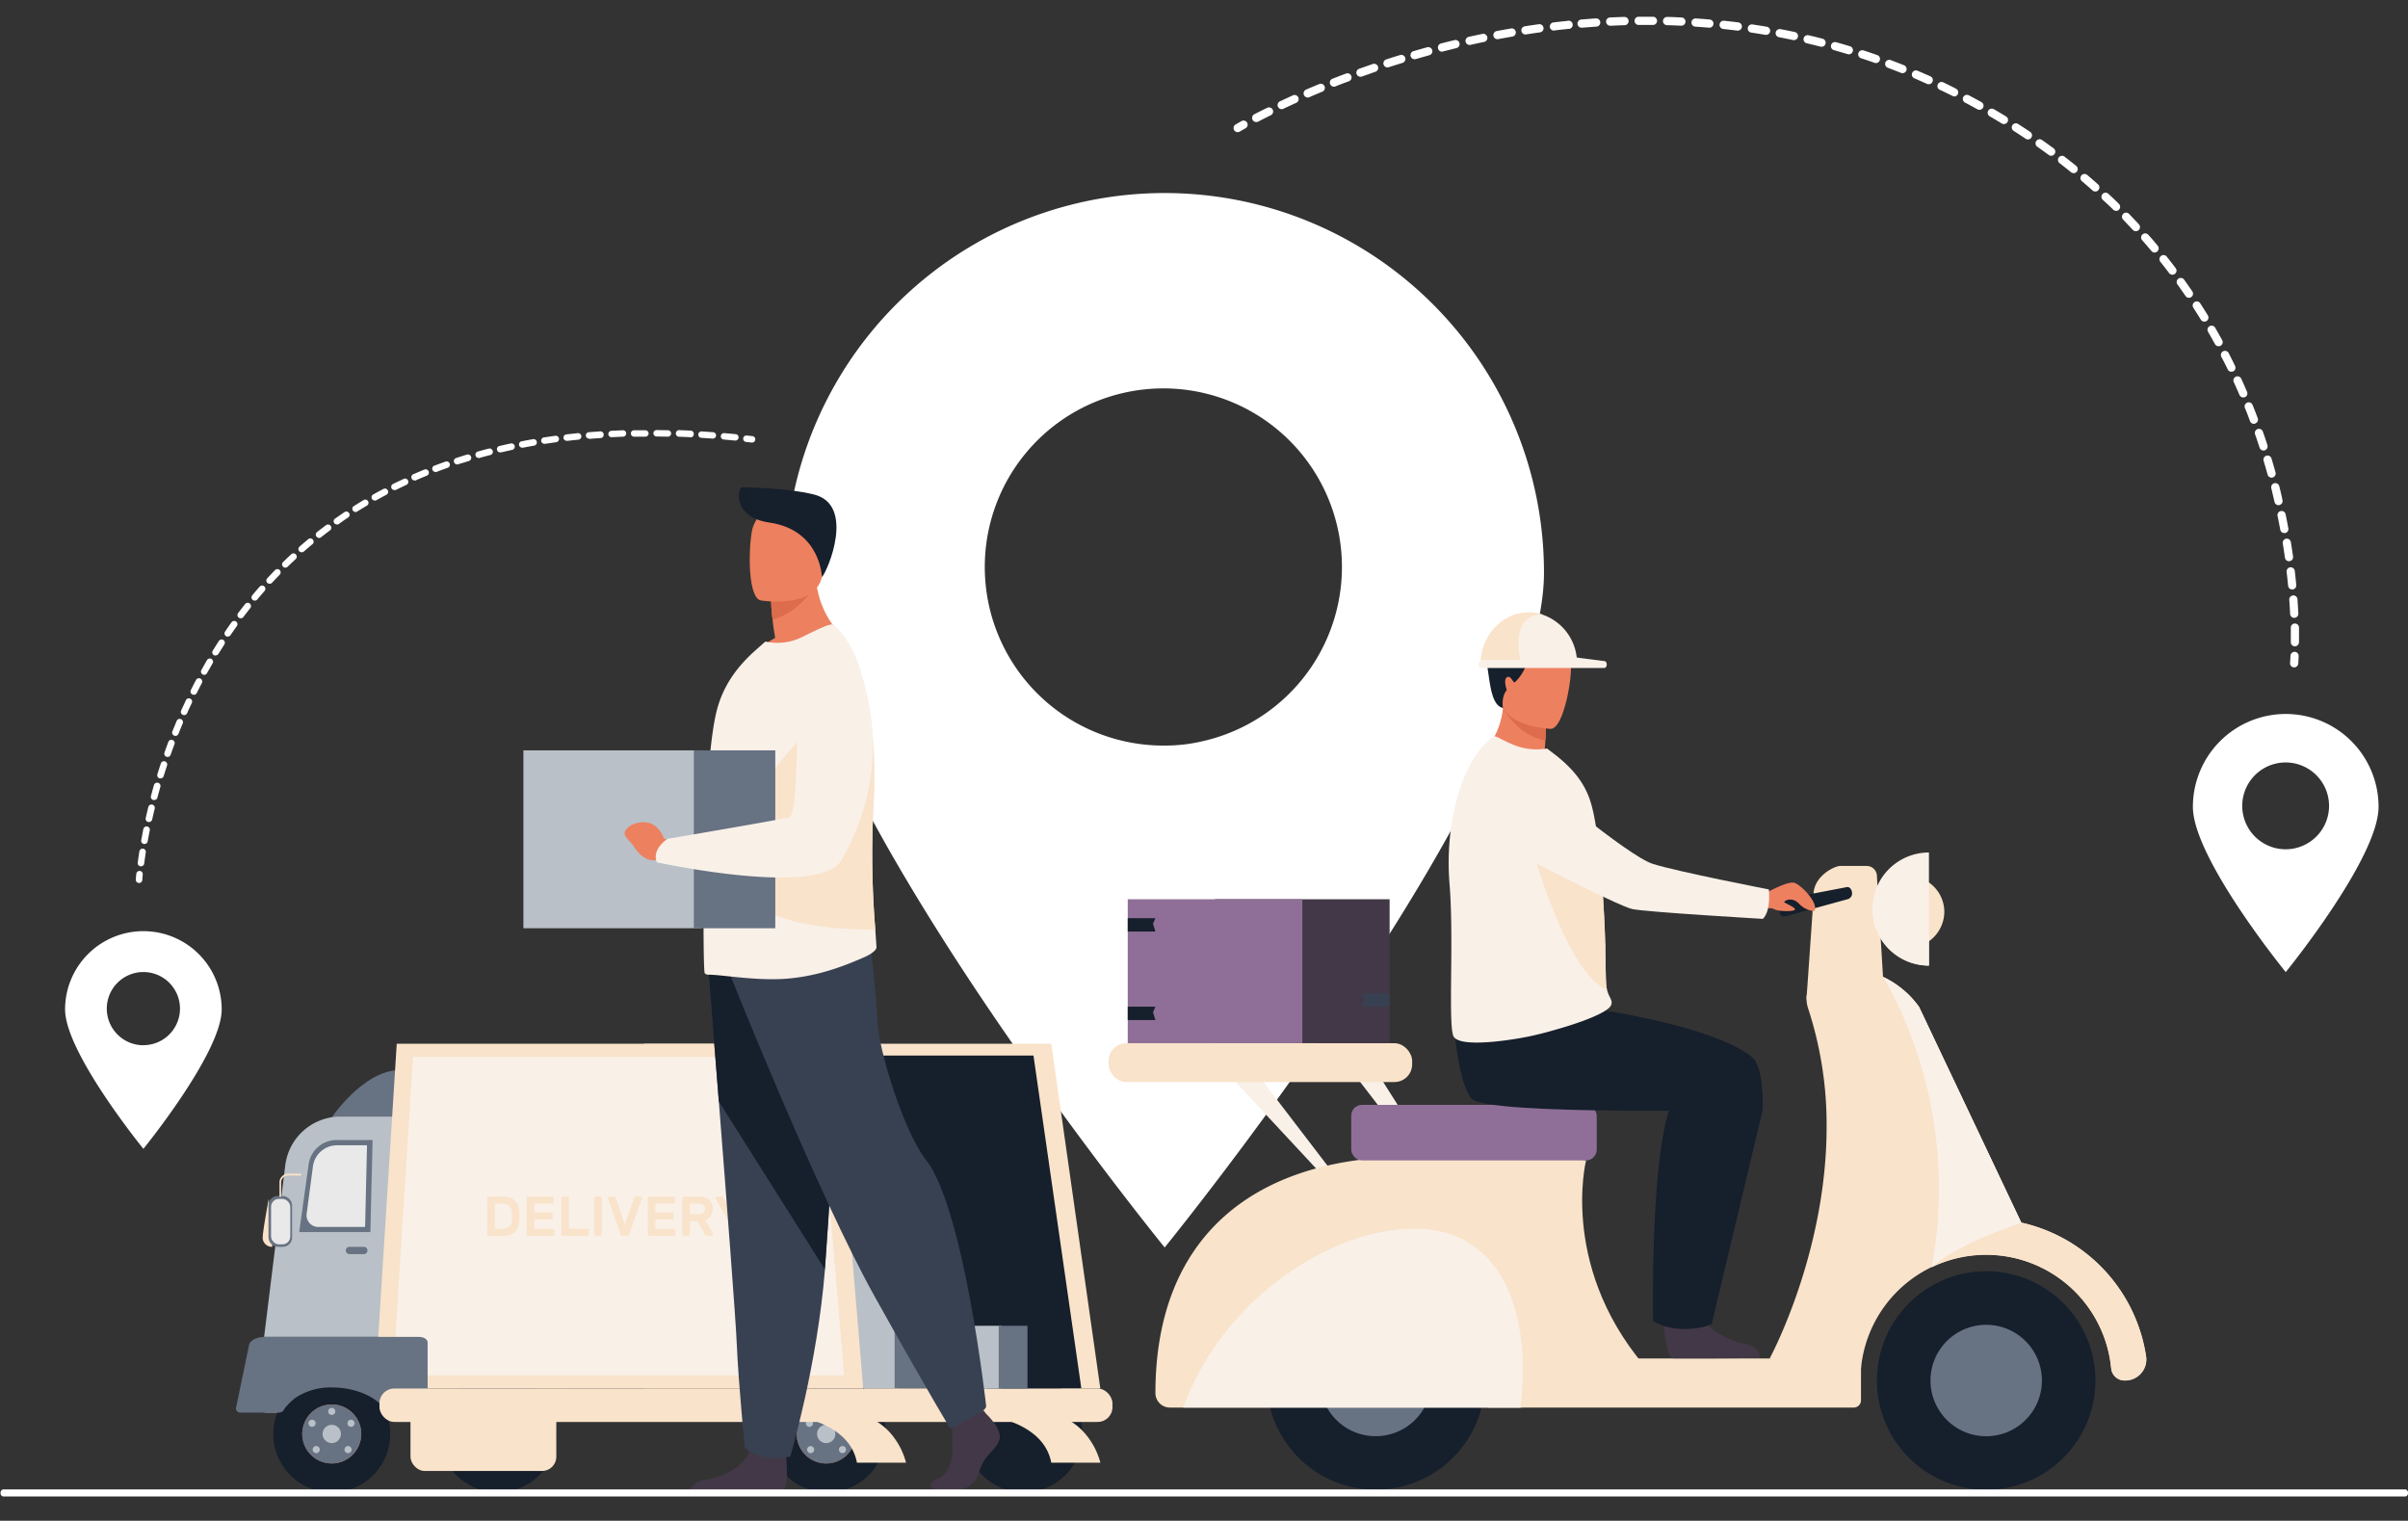 <svg xmlns="http://www.w3.org/2000/svg" viewBox="0 0 750 473.62"><rect x="0" y="0" width="750" height="473.62" fill="#333333" stroke="none"/><defs><style>.cls-1{fill:#fff;}.cls-2{fill:#f9e3ca;}.cls-3{fill:#161f2c;}.cls-4{fill:#b9c0c7;}.cls-5{fill:#677282;}.cls-6{fill:#c5733b;}.cls-7{fill:#e9e9e9;}.cls-8{fill:#f9f0e8;}.cls-9{fill:#433847;}.cls-10{fill:#384152;}.cls-11{fill:#ed805f;}.cls-12{fill:#dd6c4d;}.cls-13{fill:#8f6f97;}</style></defs><title>livraison</title><g id="OBJECTS"><path class="cls-1" d="M362.75,60.12A118.11,118.11,0,0,0,244.61,178.26c0,65.24,118.14,210.25,118.14,210.25s53.66-65.88,88.56-128.78c17-30.42,29.58-60.19,29.58-81.47A118.17,118.17,0,0,0,362.75,60.12Zm0,172.08a55.62,55.62,0,1,1,12-1.4A50.87,50.87,0,0,1,362.75,232.2Z"/><polygon class="cls-2" points="327.44 325.07 200.65 325.07 200.65 432.44 342.71 432.44 327.44 325.07"/><polygon class="cls-3" points="321.89 328.75 178.19 328.75 178.19 432.44 336.8 432.44 321.89 328.75"/><rect class="cls-4" x="259.91" y="412.63" width="19.54" height="19.81" transform="translate(539.37 845.07) rotate(180)"/><rect class="cls-5" x="278.64" y="412.63" width="11.83" height="19.81" transform="translate(569.11 845.07) rotate(180)"/><rect class="cls-4" x="258.88" y="387.73" width="32.41" height="25.17" transform="translate(550.16 800.63) rotate(180)"/><rect class="cls-5" x="290.47" y="393.36" width="8.95" height="19.54" transform="translate(589.88 806.25) rotate(180)"/><rect class="cls-4" x="78.92" y="419.79" width="45.42" height="20.15" rx="4.13"/><path class="cls-3" d="M239.46,446.59a18.21,18.21,0,1,1,18.2,18.2A18.2,18.2,0,0,1,239.46,446.59Z"/><path class="cls-3" d="M300.68,446.59a18.21,18.21,0,1,1,18.21,18.2A18.21,18.21,0,0,1,300.68,446.59Z"/><path class="cls-3" d="M85.12,446.59a18.21,18.21,0,1,1,18.21,18.2A18.21,18.21,0,0,1,85.12,446.59Z"/><path class="cls-6" d="M94.14,446.59a9.19,9.19,0,1,1,9.19,9.19A9.19,9.19,0,0,1,94.14,446.59Z"/><path class="cls-5" d="M94.14,446.59a9.19,9.19,0,1,1,9.19,9.19A9.19,9.19,0,0,1,94.14,446.59Z"/><path class="cls-4" d="M100.48,446.59a2.85,2.85,0,1,1,2.85,2.85A2.85,2.85,0,0,1,100.48,446.59Z"/><path class="cls-4" d="M97.38,451.47a1.11,1.11,0,1,1,1.1,1.1A1.1,1.1,0,0,1,97.38,451.47Z"/><path class="cls-4" d="M96.09,443.28a1.11,1.11,0,1,1,1.11,1.1A1.11,1.11,0,0,1,96.09,443.28Z"/><path class="cls-4" d="M108.22,443.28a1.11,1.11,0,1,1,1.11,1.1A1.11,1.11,0,0,1,108.22,443.28Z"/><path class="cls-4" d="M107.3,451.47a1.11,1.11,0,1,1,1.11,1.1A1.11,1.11,0,0,1,107.3,451.47Z"/><path class="cls-4" d="M102.23,439.57a1.1,1.1,0,1,1,1.1,1.1A1.11,1.11,0,0,1,102.23,439.57Z"/><path class="cls-6" d="M248.14,446.59a9.19,9.19,0,1,1,9.19,9.19A9.18,9.18,0,0,1,248.14,446.59Z"/><path class="cls-5" d="M248.14,446.59a9.19,9.19,0,1,1,9.19,9.19A9.18,9.18,0,0,1,248.14,446.59Z"/><path class="cls-4" d="M254.48,446.59a2.85,2.85,0,1,1,2.85,2.85A2.84,2.84,0,0,1,254.48,446.59Z"/><path class="cls-4" d="M251.38,451.47a1.1,1.1,0,1,1,1.1,1.1A1.1,1.1,0,0,1,251.38,451.47Z"/><path class="cls-4" d="M251,443.28a1.11,1.11,0,1,1,1.11,1.1A1.11,1.11,0,0,1,251,443.28Z"/><path class="cls-4" d="M261.3,451.47a1.11,1.11,0,1,1,1.1,1.1A1.1,1.1,0,0,1,261.3,451.47Z"/><path class="cls-4" d="M247.78,439.57a1.11,1.11,0,1,1,1.1,1.1A1.11,1.11,0,0,1,247.78,439.57Z"/><path class="cls-3" d="M136.85,446.59a18.21,18.21,0,1,1,18.21,18.2A18.21,18.21,0,0,1,136.85,446.59Z"/><path class="cls-5" d="M103.13,348.28s9.88-14.9,21.3-15l-1,16.12Z"/><path class="cls-4" d="M161.33,416.36H82.26L88.84,363A17.32,17.32,0,0,1,106,347.75h55.3Z"/><path class="cls-5" d="M115.36,383.71H93.19l2.94-21.09a8.78,8.78,0,0,1,8.7-7.57h11.22Z"/><path class="cls-7" d="M113.72,382.12H99.13A3.64,3.64,0,0,1,95.51,378l1.94-14.59a7.56,7.56,0,0,1,7.36-6.72h9.5Z"/><polygon class="cls-2" points="268.87 432.44 116.79 432.44 123.57 325.07 259.88 325.07 268.87 432.44"/><polygon class="cls-8" points="262.92 428.37 122.37 428.37 128.64 329.15 254.61 329.15 261.34 409.57 262.92 428.37"/><path class="cls-5" d="M130.5,416.36H82.26c-4.25.28-4.66,2.38-4.66,2.38l-4.13,19.95a1.33,1.33,0,0,0,1.4,1.24H87a1.88,1.88,0,0,0,1.64-1.27,20.46,20.46,0,0,1,3.12-3.13,19.61,19.61,0,0,1,11.57-3.42c6.18,0,11.65,2,14.94,5H130.5c1.48,0,2.69-.77,2.69-1.71v-17.3C133.19,417.13,132,416.36,130.5,416.36Z"/><path class="cls-2" d="M282.19,455.53H266.9A14.21,14.21,0,0,0,265,450.6c-4.63-7.4-15.43-9.67-21.59-10.36-2.7-.3-4.51-.31-4.51-.31h26.29a19.36,19.36,0,0,1,13.61,8.27A22.44,22.44,0,0,1,282.19,455.53Z"/><path class="cls-2" d="M342.72,455.53H327.43a14.28,14.28,0,0,0-2.3-5.51c-7-10.07-25.71-10.09-25.71-10.09H325.7a19.16,19.16,0,0,1,12.23,6.51A22.81,22.81,0,0,1,342.72,455.53Z"/><rect class="cls-2" x="118.19" y="432.44" width="228.3" height="10.41" rx="4.59"/><rect class="cls-2" x="127.85" y="435.06" width="45.42" height="23.06" rx="4.42"/><path class="cls-2" d="M83.7,373.38s-2,10.62-1.88,12.35a2.89,2.89,0,0,0,3,2.58Z"/><rect class="cls-5" x="83.62" y="372.49" width="7.36" height="15.82" rx="2.86"/><rect class="cls-7" x="84.43" y="373.38" width="5.98" height="14.16" rx="2.44"/><path class="cls-2" d="M87.3,372.78a.27.27,0,0,1-.25-.29V368a2.84,2.84,0,0,1,3-2.49c2.45.08,3.5,0,3.51,0a.26.26,0,0,1,.26.27.28.28,0,0,1-.23.31s-1.08.08-3.55,0a2.26,2.26,0,0,0-2.48,2v4.45A.27.27,0,0,1,87.3,372.78Z"/><path class="cls-5" d="M113.31,390.58h-4.47a1.14,1.14,0,0,1-1.14-1.14h0a1.14,1.14,0,0,1,1.14-1.13h4.47a1.14,1.14,0,0,1,1.14,1.13h0A1.14,1.14,0,0,1,113.31,390.58Z"/><rect class="cls-4" x="292.35" y="412.9" width="19.54" height="19.54" transform="translate(604.24 845.34) rotate(180)"/><rect class="cls-5" x="311.08" y="412.9" width="8.95" height="19.54" transform="translate(631.1 845.34) rotate(180)"/><path class="cls-2" d="M156.54,372.65a6.56,6.56,0,0,1,2.24.34,4.1,4.1,0,0,1,1.59,1,4.2,4.2,0,0,1,1,1.51,6.82,6.82,0,0,1,.41,2,22.21,22.21,0,0,1,0,2.58,6.76,6.76,0,0,1-.41,2,4.35,4.35,0,0,1-1,1.52,4.26,4.26,0,0,1-1.56,1,6.54,6.54,0,0,1-2.19.34h-4.4a.45.45,0,0,1-.33-.14.43.43,0,0,1-.14-.33V373.12a.48.48,0,0,1,.47-.47Zm2.86,4.82a3.16,3.16,0,0,0-.22-1,2.34,2.34,0,0,0-1.44-1.4,3.8,3.8,0,0,0-1.29-.2h-2.34v7.86h2.43a3.32,3.32,0,0,0,1.24-.21,2.28,2.28,0,0,0,.87-.55,2.32,2.32,0,0,0,.53-.83,3.33,3.33,0,0,0,.22-1.05A22.21,22.21,0,0,0,159.4,377.47Z"/><path class="cls-2" d="M172.18,382.69a.48.48,0,0,1,.47.47v1.24a.43.43,0,0,1-.14.33.45.45,0,0,1-.33.14h-7.66a.45.45,0,0,1-.33-.14.43.43,0,0,1-.14-.33V373.12a.48.48,0,0,1,.47-.47H172a.48.48,0,0,1,.47.47v1.24a.42.42,0,0,1-.14.33.45.45,0,0,1-.33.14H166.4v2.78h5.26a.44.44,0,0,1,.33.13.49.49,0,0,1,.14.34v1.24a.49.49,0,0,1-.14.33.45.45,0,0,1-.33.14H166.4v2.9Z"/><path class="cls-2" d="M182.94,382.69a.42.42,0,0,1,.33.14.45.45,0,0,1,.14.33v1.24a.47.47,0,0,1-.14.33.45.45,0,0,1-.33.14h-7.65a.45.45,0,0,1-.33-.14.47.47,0,0,1-.14-.33V373.12a.45.45,0,0,1,.14-.33.42.42,0,0,1,.33-.14h1.41a.48.48,0,0,1,.48.47v9.57Z"/><path class="cls-2" d="M185.56,384.87a.49.49,0,0,1-.34-.14.47.47,0,0,1-.14-.33V373.12a.48.48,0,0,1,.48-.47H187a.48.48,0,0,1,.47.47V384.4a.43.43,0,0,1-.14.33.45.45,0,0,1-.33.14Z"/><path class="cls-2" d="M194.6,381.41l2.93-8.33a.93.93,0,0,1,.19-.28.47.47,0,0,1,.39-.15h1.33a.45.45,0,0,1,.33.14.45.45,0,0,1,.14.33v.06a.29.29,0,0,1,0,.11l-3.91,11a1.33,1.33,0,0,1-.24.45.57.57,0,0,1-.42.15h-1.4a.57.57,0,0,1-.42-.15,1.33,1.33,0,0,1-.24-.45l-3.91-11a.29.29,0,0,1,0-.11v-.06a.45.45,0,0,1,.14-.33.43.43,0,0,1,.33-.14h1.33a.47.47,0,0,1,.39.15.93.93,0,0,1,.19.28Z"/><path class="cls-2" d="M209.89,382.69a.48.48,0,0,1,.48.47v1.24a.47.47,0,0,1-.14.33.49.49,0,0,1-.34.14h-7.66a.45.45,0,0,1-.33-.14.43.43,0,0,1-.14-.33V373.12a.48.48,0,0,1,.47-.47h7.52a.48.48,0,0,1,.48.47v1.24a.45.45,0,0,1-.14.33.49.49,0,0,1-.34.14h-5.64v2.78h5.26a.44.44,0,0,1,.33.13.49.49,0,0,1,.14.34v1.24a.49.49,0,0,1-.14.33.45.45,0,0,1-.33.14h-5.26v2.9Z"/><path class="cls-2" d="M217.51,372.65a4.79,4.79,0,0,1,3.31,1,3.55,3.55,0,0,1,1.14,2.81,3.89,3.89,0,0,1-.59,2.17,3.44,3.44,0,0,1-1.72,1.34l2.41,4.31a.38.38,0,0,1,.05.19.33.33,0,0,1-.11.27.34.34,0,0,1-.27.12h-1.48a.71.71,0,0,1-.52-.17,1.09,1.09,0,0,1-.23-.3l-2.29-4.07h-2.32v4.07a.47.47,0,0,1-.14.33.49.49,0,0,1-.33.14H213a.45.45,0,0,1-.33-.14.47.47,0,0,1-.14-.33V373.12a.45.45,0,0,1,.14-.33.42.42,0,0,1,.33-.14Zm-2.62,5.5h2.53a3.18,3.18,0,0,0,1.59-.35,1.43,1.43,0,0,0,.59-1.33,1.38,1.38,0,0,0-.59-1.31,3.3,3.3,0,0,0-1.59-.33h-2.53Z"/><path class="cls-2" d="M233.06,372.65a.47.47,0,0,1,.44.63l-4.14,7.28v3.84a.47.47,0,0,1-.14.33.45.45,0,0,1-.33.14h-1.4a.45.45,0,0,1-.33-.14.47.47,0,0,1-.14-.33v-3.84l-4.14-7.28a.47.47,0,0,1,.44-.63h1.31a.72.72,0,0,1,.52.17,1,1,0,0,1,.21.26l2.83,4.94,2.83-4.94a1,1,0,0,1,.21-.26.72.72,0,0,1,.52-.17Z"/><path class="cls-1" d="M711.9,222.36A28.92,28.92,0,0,0,683,251.28c0,16,28.92,51.47,28.92,51.47s28.91-35.5,28.91-51.47A28.91,28.91,0,0,0,711.9,222.36Zm0,42.14A13.52,13.52,0,1,1,725.41,251,13.52,13.52,0,0,1,711.9,264.5Z"/><path class="cls-1" d="M44.66,290a24.38,24.38,0,0,0-24.39,24.38c0,13.47,24.39,43.41,24.39,43.41s24.39-29.94,24.39-43.41A24.38,24.38,0,0,0,44.66,290Zm0,35.53a11.4,11.4,0,1,1,11.4-11.4A11.39,11.39,0,0,1,44.66,325.51Z"/><path class="cls-9" d="M243.79,464.23H215c.3-1,1.27-2.81,4.46-3.32,4.45-.73,12.16-3.31,13.87-9a5.12,5.12,0,0,0,.15-.56c1.37-6.08,11.3,1.86,11.3,1.86s0,.25.07.66C245.05,456.09,245.63,463.21,243.79,464.23Z"/><path class="cls-10" d="M220.61,301.6s1.51,18.81,3.28,41.43c2.41,30.72,5.31,68.45,5.59,75.6C230,431.05,232,450.9,232,450.9s4.71,4.72,14.14,2.73c0,0,8.41-28.35,10.81-58.34,0-.49.08-1,.11-1.48,2.24-30.53,5.71-94.82,5.71-94.82Z"/><path class="cls-3" d="M220.61,301.6s1.51,18.81,3.28,41.43l33,52.26c0-.49.08-1,.11-1.48,2.24-30.53,5.71-94.82,5.71-94.82Z"/><path class="cls-10" d="M227.5,303.83S254.68,372,272.55,404,296,444.94,296,444.94s10.23-4.09,11.17-6.88c0,0-6.84-61.82-18.81-76.89-6.76-8.52-14.7-34.07-15.08-43s-2.42-26.62-2.42-26.62Z"/><path class="cls-11" d="M263.26,198.83s-18.39,9-29,5.66a25.16,25.16,0,0,1,7.18-5.83c-.37-2.16-.65-4-.81-5.63a52.53,52.53,0,0,1-.45-5.74l7.09-5.67,6.73-5.43C253.47,191.44,263.26,198.83,263.26,198.83Z"/><path class="cls-8" d="M273,295c0,1.14-2.37,2.45-3.43,2.94-7.87,3.51-15.21,5.95-23.53,6.77-9.82,1-21.44-1.23-25.44-1.14a1.66,1.66,0,0,1-1.1-.45c-.29-.21-.49-12.24-.29-27.36,0-.62,0-1.23,0-1.84v-.2c.09-5.92.29-12.11.57-18.31.58-13.62,1.64-26.75,3.43-34,2.16-8.56,7.05-14.23,11.5-18.35l3.67-3.26a17.4,17.4,0,0,0,11.42-1.39c4.24-2.08,8.88-4.41,9.61-3.84,5.55,4.12,9.23,13.46,11.22,25.29a132.35,132.35,0,0,1,1.68,22.43c0,2.93-.09,5.95-.25,8.93a286,286,0,0,0,.57,38.29C272.79,291.89,272.91,293.73,273,295Z"/><path class="cls-2" d="M272.62,289.53c-89.1-.12-16.43-66.43-16.43-66.43l14.43-3.22a132.35,132.35,0,0,1,1.68,22.43c0,2.93-.09,5.95-.25,8.93A286,286,0,0,0,272.62,289.53Z"/><rect class="cls-4" x="163.01" y="233.7" width="55.4" height="55.4" transform="translate(381.43 522.79) rotate(180)"/><rect class="cls-5" x="216.11" y="233.7" width="25.36" height="55.4" transform="translate(457.58 522.79) rotate(180)"/><path class="cls-11" d="M210.09,262.21l-3.3-1.06s-2.31-7.63-10.11-4.21c0,0-3.17,1.68-1.77,3.66s1.14.94,3.05,3.81,4.92,4.22,7.32,3.14l2.75.08Z"/><path class="cls-8" d="M263.26,198.81S283.44,230.9,262,268c-6.71,11.57-57.39.57-57.39.57s-2-3.57,3.31-7.33c0,0,33.74-5.71,37.76-6.67,3.57-.84,1.19-33.64,5.27-43.15A23.94,23.94,0,0,1,263.26,198.81Z"/><path class="cls-12" d="M254.12,182s-4.65,8.6-13.49,11a52.53,52.53,0,0,1-.45-5.74l7.09-5.67Z"/><path class="cls-11" d="M236.94,187s17.55,2.91,19.19-8,5-18-6.11-20.28-13.94,1.53-15.38,5.05S232.42,186,236.94,187Z"/><path class="cls-3" d="M256,179.75s-.36-14.67-16.34-17c-11-1.62-10-9.55-8.79-11,0,0,14.15.12,22.66,2.26C266.41,157.23,257.92,177.57,256,179.75Z"/><path class="cls-9" d="M307.17,440.35l-.85-1.09-9.66,5.41a57.24,57.24,0,0,0,0,5.86,15.94,15.94,0,0,1-.24,3.79c-.2,1-1.22,5.05-4.21,6.13-3.4,1.22-3.67,3.83,2.13,3.78h3a8.07,8.07,0,0,0,7.7-6,13.47,13.47,0,0,1,2.35-4.55c1.52-1.78,3.31-3.35,3.89-5.3C312.26,445.07,307.17,440.35,307.17,440.35Z"/><polygon class="cls-8" points="416.27 370.75 418.17 369.19 392.63 335.82 383.42 335.44 416.27 370.75"/><polygon class="cls-8" points="449.63 370.75 451.21 369.19 430.08 335.82 422.46 335.44 449.63 370.75"/><path class="cls-2" d="M605.58,283.76a11.2,11.2,0,1,0-11.2,11.47A11.34,11.34,0,0,0,605.58,283.76Z"/><path class="cls-2" d="M463.51,438.37H577.38a2.26,2.26,0,0,0,2.25-2.26V425.35a2.26,2.26,0,0,0-2.25-2.27H476.79a2.26,2.26,0,0,0-2.25,2.27Z"/><path class="cls-3" d="M462.5,429.94a34,34,0,1,0-34,34A34,34,0,0,0,462.5,429.94Z"/><path class="cls-5" d="M445.82,429.94a17.35,17.35,0,1,0-17.35,17.35A17.34,17.34,0,0,0,445.82,429.94Z"/><path class="cls-2" d="M603.4,381.91a50.38,50.38,0,0,1,65,40.5,6.56,6.56,0,0,1-6.5,7.53h-.22a4.17,4.17,0,0,1-4.15-3.8,39.13,39.13,0,0,0-78.08,3.8H568.23A50.46,50.46,0,0,1,603.4,381.91Z"/><path class="cls-2" d="M551.18,423.08l17.05,6.86c11.81-23,23.87-34.23,34.18-39.78,18.56-10,31.47-1.53,27.12-9.41L597.7,313.59a29.22,29.22,0,0,0-26.44-12,9.5,9.5,0,0,0-8.1,12.47,116.11,116.11,0,0,1,5.76,36.88C568.92,390.48,551.18,423.08,551.18,423.08Z"/><path class="cls-2" d="M568.56,309.31l12.85-4.9c1.75,0,5.08,1.58,5.08-.17l-1.9-31.37a3.19,3.19,0,0,0-3.18-3.18h-8.28c-1.75,0-8.76,3.35-8.26,9.63l-2.2,31.62C562.67,312.69,566.82,309.31,568.56,309.31Z"/><rect class="cls-2" x="345.29" y="324.89" width="94.55" height="12.09" rx="5.5" transform="translate(785.12 661.88) rotate(-180)"/><circle class="cls-3" cx="618.62" cy="429.94" r="34.03"/><path class="cls-5" d="M601.27,429.94a17.3,17.3,0,0,0,2,8.09c.08.16.17.31.26.47a17.35,17.35,0,1,0,21.75-24.57l-.19-.08a17.35,17.35,0,0,0-23.82,16.09Z"/><path class="cls-2" d="M494,361.4s-8.79,34.84,20.85,67l-72.89-5.29,9.28-70.33Z"/><path class="cls-2" d="M359.87,433.87a4.51,4.51,0,0,0,4.5,4.5H473.54a4.52,4.52,0,0,0,4.51-4.5l-1.45-71.4-36.76-2.25C390.86,360.22,359.87,384.9,359.87,433.87Z"/><path class="cls-8" d="M583.18,283.11a17.28,17.28,0,0,0,.3,3.24,17.6,17.6,0,0,0,17.31,14.37V265.5A17.61,17.61,0,0,0,583.18,283.11Z"/><path class="cls-3" d="M555.38,285.49c.07,0,.8-.15.87-.16L575.62,280a1.86,1.86,0,0,0,1.19-2.13c-.11-1-.82-1.74-1.59-1.59L555.8,280c-.77.15-1.38,1.31-1.57,2.32C553.93,284.05,554.7,285.49,555.38,285.49Z"/><path class="cls-2" d="M602.2,391.51q-.27,1.64-.51,3.15l.15-.07a39.14,39.14,0,0,1,55.73,31.55,4.17,4.17,0,0,0,4.15,3.8h.22a6.56,6.56,0,0,0,6.5-7.53,50.5,50.5,0,0,0-38.71-41.61l-.2-.05L597.7,313.59a29.06,29.06,0,0,0-11.21-9.35c5.42,9.13,20.39,38.32,16.91,77.67q-.36,4.05-1,8.25Z"/><rect class="cls-13" x="420.86" y="344.1" width="76.46" height="17.3" rx="3.35"/><path class="cls-8" d="M368.52,438.37h105s6.41-38.88-17.23-52c-5.69-3.17-12.84-4.26-20.63-3.49C411.12,385.27,380.2,406.08,368.52,438.37Z"/><path class="cls-8" d="M583.48,286.35a17.6,17.6,0,0,0,17.31,14.37v-9.83C595.62,291.1,588.16,290.54,583.48,286.35Z"/><path class="cls-8" d="M602.2,391.51q-.27,1.64-.51,3.15l.15-.07c6.29-5.81,19.57-11,27.89-13.79l-.2-.05L597.7,313.59a29.06,29.06,0,0,0-11.21-9.35c5.42,9.13,20.39,38.32,16.91,77.67q-.36,4.05-1,8.25Z"/><rect class="cls-9" x="378.44" y="280.06" width="54.37" height="44.83"/><rect class="cls-13" x="351.25" y="280.06" width="54.37" height="44.83"/><polygon class="cls-10" points="432.78 313.52 424.16 313.52 424.92 311.1 424.16 309.37 432.78 309.37 432.78 313.52"/><polygon class="cls-3" points="351.25 290.12 359.87 290.12 359.11 287.69 359.87 285.96 351.25 285.96 351.25 290.12"/><polygon class="cls-3" points="351.25 317.68 359.87 317.68 359.11 315.26 359.87 313.52 351.25 313.52 351.25 317.68"/><path class="cls-11" d="M487.9,239.43c-9.4,3.82-26.58-4.34-26.58-4.34a24.07,24.07,0,0,0,6.79-14.61c.06-.49.1-1,.13-1.48l4.86-1.73,8.32,5.67a65.13,65.13,0,0,1-.09,7.67c-.05.85-.12,1.76-.21,2.74A16.82,16.82,0,0,1,487.9,239.43Z"/><path class="cls-12" d="M481.42,222.94a65.13,65.13,0,0,1-.09,7.67c-7.58-1.38-11.75-7.5-13.22-10.13.06-.49.1-1,.13-1.48l4.86-1.73Z"/><path class="cls-11" d="M483,227s-16.19-.53-15.71-10.6-1.28-16.93,9.08-17,12.18,3.85,12.84,7.25S487.18,226.88,483,227Z"/><path class="cls-3" d="M468.11,220.48s-.63-3.36,1.19-5.57c0,0-1.17-3.28.09-4s1.92,2.07,2.48,1.54a13.88,13.88,0,0,0,3.76-6.29c.75-3.28,12-.93,13.3-.53s-7.45-16-16.92-12.1-10.19,8.74-9.09,12.68S463.91,219.66,468.11,220.48Z"/><path class="cls-3" d="M452.63,316.65s1.12,19.78,5.62,25.41,90.8,3.45,90.8,3.45.38-12.68-3-15.94-19.14-12.63-69.45-17.94Z"/><path class="cls-8" d="M451.47,275.26c1.41,17-.44,42.82,1.16,47.3,1.37,3.86,17.07,1.56,23.33.28,2.32-.48,5.13-1.16,8-2,8.09-2.25,16.91-5.46,17.85-7.84a1.8,1.8,0,0,0,.09-.28,1.88,1.88,0,0,0,0-1c-.23-.9-1-1.85-1.38-3.5a11.1,11.1,0,0,1-.29-2c-.15-3.07-.14-6.65-.24-10.5,0-.35,0-.71,0-1.07a12,12,0,0,0-.07-1.47V293c0-.09,0-.18,0-.27-.14-4.75-.41-9.73-.73-14.68-.1-1.54-.21-3.08-.33-4.6,0-.53-.08-1.06-.13-1.59-.08-1-.16-2-.25-2.94-.71-7.61-1.66-14.38-2.92-18.66-2-7-6.59-11.52-10.72-14.85l-3-2.3A19.15,19.15,0,0,1,471,231.8c-3.85-1.65-5.18-2.82-5.86-2.38C456.22,235.59,449.81,254.49,451.47,275.26Z"/><path class="cls-9" d="M518,410.57s.76,12.31,3.15,12.49c.31,0,12.07,0,12.07,0l15-.09s-.1-3.62-4.49-4.38S532,414.76,529.36,409C526.56,402.86,518,410.57,518,410.57Z"/><path class="cls-3" d="M514.86,411.37s2.91,2.23,8.82,2.52a23.62,23.62,0,0,0,4.14-.17,19.7,19.7,0,0,0,5.3-1.35l15.93-66.86s-17.26-15.08-26.26-5.71a15.93,15.93,0,0,0-3,6.11C514,364.35,514.86,411.37,514.86,411.37Z"/><path class="cls-2" d="M476.6,262.35s11.17,40.91,23.93,45.9a11.1,11.1,0,0,1-.29-2c-.15-3.07-.14-6.65-.24-10.5,0-.35,0-.71,0-1.07a12,12,0,0,0-.07-1.47V293c0-.09,0-.18,0-.27-.14-4.75-.41-9.73-.73-14.68-.1-1.54-.21-3.08-.33-4.6C493.2,266.66,485.58,261.78,476.6,262.35Z"/><path class="cls-11" d="M543.62,278.11s4.87.37,6.12,0,7.13-3.88,9.25-3.13,7.51,6.26,6.13,8.76a7.05,7.05,0,0,1-4.81-2.32c-2.32-2.37-4.82-.75-4.57-.43s3.88,1.75,3.25,2.37-5.37.5-6.5-.25-9.51.19-9.51.19Z"/><path class="cls-8" d="M476.6,240.78s30.26,25.79,38.22,28.28S550.93,277,550.93,277s.77,6.66-1.87,9.17c0,0-36.15-2.1-40.66-3.05s-38-18.34-40.78-19.65S465.31,238.65,476.6,240.78Z"/><path class="cls-8" d="M460.53,206.86V207a1,1,0,0,0,.47.94.53.53,0,0,0,.3.09h38.36c.42,0,.77-.47.77-1v-.15c0-.57-.35-1-.77-1l-8.57-1.1a15.93,15.93,0,0,0-10.61-13.34h0a13.9,13.9,0,0,0-4.29-.67c-7.88,0-14.32,6.5-15,14.79,0,.09,0,.19,0,.29l-.16.12A1.06,1.06,0,0,0,460.53,206.86Z"/><path class="cls-2" d="M473.49,205.51c-2.86-15.13,6.66-14.16,7-14.12a13.9,13.9,0,0,0-4.29-.67c-7.88,0-14.32,6.5-15,14.79Z"/><path class="cls-1" d="M385.48,41.16a1.28,1.28,0,0,1-.66-2.37s.68-.41,1.93-1.11A1.28,1.28,0,0,1,388,39.91c-1.21.68-1.86,1.07-1.87,1.07A1.28,1.28,0,0,1,385.48,41.16Z"/><path class="cls-1" d="M714.77,201.29h0a1.28,1.28,0,0,1-1.27-1.29v-.82c0-1.17,0-2.37,0-3.57a1.28,1.28,0,1,1,2.55-.06c0,1.22,0,2.44,0,3.63V200A1.29,1.29,0,0,1,714.77,201.29Zm-.2-8.86a1.28,1.28,0,0,1-1.28-1.22c-.07-1.45-.16-2.93-.27-4.4a1.28,1.28,0,0,1,2.56-.18c.1,1.49.19,3,.27,4.45a1.28,1.28,0,0,1-1.22,1.34Zm-.64-8.84a1.28,1.28,0,0,1-1.27-1.16c-.14-1.45-.3-2.93-.47-4.38a1.28,1.28,0,0,1,2.54-.3c.17,1.47.33,3,.47,4.43a1.28,1.28,0,0,1-1.15,1.4Zm-1-8.8a1.28,1.28,0,0,1-1.26-1.11c-.21-1.44-.43-2.91-.66-4.35a1.28,1.28,0,1,1,2.52-.41c.24,1.46.46,2.94.67,4.41a1.27,1.27,0,0,1-1.09,1.44ZM711.47,166a1.27,1.27,0,0,1-1.25-1c-.27-1.44-.55-2.89-.85-4.32a1.28,1.28,0,0,1,2.51-.52c.3,1.45.58,2.92.85,4.37a1.28,1.28,0,0,1-1,1.49A1,1,0,0,1,711.47,166Zm-1.79-8.67a1.28,1.28,0,0,1-1.25-1c-.33-1.42-.67-2.86-1-4.28a1.27,1.27,0,0,1,.92-1.55,1.28,1.28,0,0,1,1.56.92c.36,1.44.71,2.89,1,4.34a1.27,1.27,0,0,1-1,1.53A1.33,1.33,0,0,1,709.68,157.37Zm-2.17-8.58a1.28,1.28,0,0,1-1.24-.94c-.39-1.41-.8-2.83-1.22-4.23a1.28,1.28,0,1,1,2.45-.73c.43,1.41.84,2.85,1.24,4.28a1.27,1.27,0,0,1-.89,1.57A1.4,1.4,0,0,1,707.51,148.79ZM705,140.31a1.28,1.28,0,0,1-1.22-.88c-.45-1.39-.92-2.79-1.41-4.17a1.28,1.28,0,0,1,2.42-.85c.49,1.4,1,2.82,1.42,4.22a1.28,1.28,0,0,1-.82,1.62A1.32,1.32,0,0,1,705,140.31ZM702,132a1.28,1.28,0,0,1-1.2-.83c-.51-1.36-1-2.74-1.59-4.09a1.28,1.28,0,1,1,2.37-1c.56,1.37,1.1,2.77,1.62,4.15a1.28,1.28,0,0,1-.75,1.65A1.19,1.19,0,0,1,702,132Zm-3.3-8.21a1.29,1.29,0,0,1-1.18-.77c-.58-1.35-1.18-2.7-1.78-4a1.28,1.28,0,1,1,2.33-1.06c.61,1.33,1.22,2.7,1.8,4.07a1.28,1.28,0,0,1-.67,1.68A1.24,1.24,0,0,1,698.73,123.74Zm-3.69-8a1.29,1.29,0,0,1-1.15-.72c-.63-1.31-1.3-2.64-2-3.93a1.28,1.28,0,0,1,2.28-1.18c.68,1.32,1.35,2.66,2,4a1.28,1.28,0,0,1-.59,1.71A1.39,1.39,0,0,1,695,115.7ZM691,107.83a1.28,1.28,0,0,1-1.12-.66c-.7-1.29-1.43-2.57-2.16-3.83a1.28,1.28,0,0,1,2.22-1.28c.74,1.27,1.47,2.58,2.19,3.88a1.29,1.29,0,0,1-.51,1.74A1.38,1.38,0,0,1,691,107.83Zm-4.43-7.66a1.26,1.26,0,0,1-1.09-.61c-.76-1.24-1.55-2.49-2.34-3.72a1.26,1.26,0,0,1,.38-1.76,1.27,1.27,0,0,1,1.77.38c.8,1.24,1.6,2.51,2.37,3.77a1.28,1.28,0,0,1-.42,1.76A1.35,1.35,0,0,1,686.55,100.17Zm-4.8-7.43a1.25,1.25,0,0,1-1.06-.56c-.83-1.2-1.67-2.41-2.52-3.59a1.28,1.28,0,1,1,2.08-1.5c.86,1.2,1.72,2.43,2.55,3.65a1.28,1.28,0,0,1-.33,1.78A1.32,1.32,0,0,1,681.75,92.74Zm-5.17-7.18a1.28,1.28,0,0,1-1-.51c-.88-1.16-1.78-2.33-2.69-3.47a1.28,1.28,0,1,1,2-1.59c.92,1.16,1.84,2.34,2.73,3.52a1.27,1.27,0,0,1-.25,1.79A1.3,1.3,0,0,1,676.58,85.56Zm-5.51-6.92a1.27,1.27,0,0,1-1-.46c-.93-1.12-1.9-2.24-2.86-3.33a1.28,1.28,0,1,1,1.92-1.69c1,1.11,2,2.25,2.9,3.38a1.28,1.28,0,0,1-1,2.1ZM665.22,72a1.28,1.28,0,0,1-.94-.42c-1-1.06-2-2.13-3-3.18a1.28,1.28,0,0,1,1.84-1.79c1,1.07,2.06,2.16,3.06,3.24a1.28,1.28,0,0,1-.94,2.15Zm-6.16-6.35a1.23,1.23,0,0,1-.89-.37c-1-1-2.11-2-3.18-3a1.28,1.28,0,1,1,1.75-1.86c1.08,1,2.17,2,3.22,3.08a1.28,1.28,0,0,1-.9,2.19Zm-6.46-6a1.26,1.26,0,0,1-.85-.33c-1.09-1-2.21-1.94-3.32-2.88a1.28,1.28,0,0,1,1.66-1.95c1.12.95,2.25,1.94,3.36,2.92a1.28,1.28,0,0,1-.85,2.24Zm-6.74-5.73a1.29,1.29,0,0,1-.81-.28c-1.13-.92-2.29-1.83-3.44-2.73a1.28,1.28,0,1,1,1.56-2c1.17.9,2.35,1.83,3.49,2.76a1.28,1.28,0,0,1-.8,2.27Zm-7-5.41a1.25,1.25,0,0,1-.75-.25c-1.18-.86-2.38-1.72-3.57-2.56a1.28,1.28,0,0,1,1.47-2.1c1.21.85,2.43,1.73,3.62,2.6a1.28,1.28,0,0,1-.77,2.31Zm-7.23-5.08a1.22,1.22,0,0,1-.71-.22c-1.21-.81-2.45-1.62-3.68-2.41a1.28,1.28,0,1,1,1.38-2.15c1.24.79,2.5,1.61,3.72,2.44a1.28,1.28,0,0,1-.71,2.34Zm-7.46-4.77a1.34,1.34,0,0,1-.66-.18c-1.25-.76-2.52-1.52-3.78-2.25A1.28,1.28,0,1,1,621,34c1.27.74,2.56,1.5,3.82,2.27a1.28,1.28,0,0,1,.43,1.76A1.26,1.26,0,0,1,624.16,38.62ZM391.27,38a1.28,1.28,0,0,1-.59-2.42c1.28-.66,2.61-1.34,4-2a1.28,1.28,0,1,1,1.14,2.3c-1.34.66-2.66,1.33-3.93,2A1.26,1.26,0,0,1,391.27,38Zm225.25-3.8a1.25,1.25,0,0,1-.62-.16c-1.29-.71-2.59-1.42-3.87-2.09a1.28,1.28,0,0,1,1.19-2.27c1.3.69,2.62,1.4,3.92,2.12a1.28,1.28,0,0,1-.62,2.4ZM399.21,34a1.28,1.28,0,0,1-.55-2.44c1.33-.62,2.69-1.25,4-1.86a1.28,1.28,0,1,1,1.06,2.33c-1.35.61-2.69,1.23-4,1.85A1.29,1.29,0,0,1,399.21,34Zm8.07-3.64a1.28,1.28,0,0,1-.5-2.45c1.35-.59,2.73-1.17,4.09-1.73a1.28,1.28,0,1,1,1,2.36c-1.35.56-2.72,1.14-4.06,1.72A1.32,1.32,0,0,1,407.28,30.4Zm201.41-.35a1.17,1.17,0,0,1-.57-.14c-1.32-.65-2.64-1.3-4-1.93a1.28,1.28,0,0,1,1.1-2.31c1.33.63,2.68,1.29,4,2a1.28,1.28,0,0,1-.57,2.42ZM415.47,27a1.28,1.28,0,0,1-.47-2.47c1.38-.54,2.78-1.08,4.15-1.59a1.28,1.28,0,1,1,.9,2.39c-1.36.51-2.74,1-4.11,1.58A1.12,1.12,0,0,1,415.47,27Zm185.23-.77a1.4,1.4,0,0,1-.53-.11c-1.33-.6-2.68-1.2-4-1.77a1.28,1.28,0,0,1,1-2.35c1.36.58,2.74,1.18,4.08,1.78a1.28,1.28,0,0,1-.52,2.45ZM423.76,23.91a1.28,1.28,0,0,1-.44-2.49l4.2-1.47a1.28,1.28,0,1,1,.83,2.42c-1.38.47-2.78,1-4.16,1.46A1.31,1.31,0,0,1,423.76,23.91Zm168.79-1.12a1.31,1.31,0,0,1-.47-.09c-1.36-.54-2.74-1.08-4.1-1.59a1.28,1.28,0,1,1,.9-2.4c1.38.52,2.78,1.06,4.15,1.61a1.28,1.28,0,0,1-.48,2.47ZM432.13,21a1.28,1.28,0,0,1-.39-2.49c1.41-.46,2.83-.91,4.24-1.34a1.28,1.28,0,1,1,.75,2.44c-1.39.43-2.81.88-4.2,1.33A1.34,1.34,0,0,1,432.13,21Zm152.14-1.36a1.23,1.23,0,0,1-.42-.07c-1.39-.49-2.79-1-4.17-1.42a1.28,1.28,0,1,1,.8-2.43c1.39.46,2.81.94,4.21,1.43a1.28,1.28,0,0,1-.42,2.49ZM440.6,18.44a1.28,1.28,0,0,1-.36-2.51c1.42-.41,2.86-.82,4.28-1.21a1.29,1.29,0,0,1,1.57.9,1.27,1.27,0,0,1-.9,1.57L441,18.39A1.48,1.48,0,0,1,440.6,18.44Zm135.26-1.52a1.18,1.18,0,0,1-.37-.05c-1.39-.42-2.81-.84-4.22-1.24a1.28,1.28,0,1,1,.69-2.46c1.43.4,2.87.82,4.27,1.25a1.28,1.28,0,0,1-.37,2.5ZM449.13,16.1a1.26,1.26,0,0,1-1.23-1,1.27,1.27,0,0,1,.92-1.56c1.42-.37,2.87-.73,4.31-1.07a1.28,1.28,0,0,1,.6,2.48l-4.28,1.07A1.12,1.12,0,0,1,449.13,16.1Zm118.21-1.57a1.22,1.22,0,0,1-.32,0c-1.42-.37-2.85-.72-4.27-1.05a1.28,1.28,0,1,1,.59-2.49c1.43.33,2.89.69,4.32,1.06a1.28,1.28,0,0,1-.32,2.52ZM457.74,14a1.28,1.28,0,0,1-.28-2.53c1.46-.32,2.92-.64,4.35-.93a1.28,1.28,0,0,1,.52,2.5c-1.42.29-2.87.61-4.31.93A1.33,1.33,0,0,1,457.74,14Zm101-1.53a1.24,1.24,0,0,1-.27,0c-1.42-.3-2.87-.59-4.31-.87a1.28,1.28,0,1,1,.48-2.51c1.46.28,2.93.57,4.37.88a1.28,1.28,0,0,1-.27,2.53Zm-92.32-.26a1.28,1.28,0,0,1-.24-2.54c1.46-.28,2.93-.54,4.38-.79a1.28,1.28,0,1,1,.43,2.52c-1.43.25-2.89.51-4.33.78ZM550,10.84l-.22,0c-1.44-.25-2.9-.48-4.34-.69a1.28,1.28,0,0,1,.38-2.54c1.45.22,2.93.46,4.39.7a1.28,1.28,0,0,1-.21,2.55Zm-74.91-.11a1.28,1.28,0,0,1-.19-2.54c1.46-.23,2.94-.45,4.4-.65a1.28,1.28,0,0,1,.35,2.54c-1.44.19-2.91.41-4.36.64Zm66.16-1.2h-.17c-1.44-.18-2.91-.35-4.37-.51A1.28,1.28,0,0,1,537,6.47c1.47.15,3,.33,4.42.51a1.28,1.28,0,0,1-.16,2.55Zm-57.39,0A1.28,1.28,0,0,1,483.75,7c1.47-.18,3-.34,4.42-.49A1.28,1.28,0,1,1,488.43,9c-1.44.15-2.91.32-4.38.49Zm8.8-.9a1.28,1.28,0,0,1-.1-2.56c1.49-.12,3-.24,4.43-.33a1.28,1.28,0,1,1,.17,2.55l-4.39.33Zm39.79,0h-.12c-1.44-.13-2.92-.24-4.38-.34a1.28,1.28,0,0,1,.17-2.55c1.48.09,3,.21,4.43.34a1.28,1.28,0,0,1-.1,2.55ZM501.54,8a1.28,1.28,0,0,1-.06-2.56c1.48-.07,3-.13,4.44-.17a1.27,1.27,0,0,1,1.32,1.24A1.28,1.28,0,0,1,506,7.86c-1.45,0-2.93.1-4.4.17Zm22.12,0h-.07c-1.45-.07-2.93-.12-4.39-.16a1.28,1.28,0,1,1,.07-2.56c1.47,0,3,.1,4.44.16A1.28,1.28,0,0,1,523.66,8Zm-13.28-.23a1.28,1.28,0,0,1,0-2.56c1.48,0,3,0,4.45,0a1.28,1.28,0,0,1,0,2.56h0c-1.48,0-2.94,0-4.4,0Z"/><path class="cls-1" d="M714.54,207.85h-.11a1.28,1.28,0,0,1-1.16-1.38s.06-.76.12-2.13a1.28,1.28,0,1,1,2.55.1c-.06,1.44-.12,2.21-.12,2.25A1.29,1.29,0,0,1,714.54,207.85Z"/><path class="cls-1" d="M234.22,137.83h-.12l-1.73-.2a1,1,0,1,1,.22-2l1.74.19a1,1,0,0,1,.9,1.14A1,1,0,0,1,234.22,137.83Z"/><path class="cls-1" d="M43.92,269.8h-.14a1,1,0,0,1-.88-1.15c.15-1.13.32-2.31.51-3.5a1,1,0,0,1,2,.31c-.18,1.17-.35,2.34-.49,3.46A1,1,0,0,1,43.92,269.8ZM45,262.85l-.18,0a1,1,0,0,1-.83-1.18c.21-1.15.43-2.32.66-3.47a1,1,0,1,1,2,.4c-.23,1.14-.45,2.3-.65,3.43A1,1,0,0,1,45,262.85ZM46.38,256a.83.83,0,0,1-.22,0,1,1,0,0,1-.77-1.22c.25-1.13.52-2.29.8-3.43a1,1,0,1,1,2,.48c-.28,1.13-.54,2.27-.79,3.4A1,1,0,0,1,46.38,256ZM48,249.15a.82.82,0,0,1-.26,0,1,1,0,0,1-.72-1.24c.3-1.13.61-2.28.93-3.4a1,1,0,0,1,2,.56c-.32,1.11-.63,2.24-.92,3.36A1,1,0,0,1,48,249.15ZM50,242.41a1,1,0,0,1-.3,0,1,1,0,0,1-.68-1.27c.35-1.12.71-2.25,1.07-3.36a1,1,0,0,1,1.94.63c-.36,1.1-.72,2.22-1.06,3.32A1,1,0,0,1,50,242.41Zm2.19-6.67a1,1,0,0,1-.34-.05,1,1,0,0,1-.62-1.3c.38-1.11.79-2.22,1.2-3.32a1,1,0,0,1,1.31-.6,1,1,0,0,1,.6,1.32c-.41,1.08-.81,2.18-1.19,3.27A1,1,0,0,1,52.16,235.74Zm2.45-6.56a1.21,1.21,0,0,1-.37-.07,1,1,0,0,1-.58-1.33c.44-1.09.88-2.18,1.34-3.26a1,1,0,0,1,1.33-.55,1,1,0,0,1,.55,1.34c-.45,1.06-.89,2.15-1.32,3.22A1,1,0,0,1,54.61,229.18Zm2.72-6.46a1.06,1.06,0,0,1-.42-.09,1,1,0,0,1-.51-1.35c.47-1.07,1-2.15,1.47-3.2a1,1,0,0,1,1.35-.49,1,1,0,0,1,.49,1.36c-.49,1-1,2.1-1.45,3.16A1,1,0,0,1,57.33,222.72Zm3-6.34a1.06,1.06,0,0,1-.45-.11,1,1,0,0,1-.46-1.37c.52-1.05,1.06-2.11,1.61-3.14a1,1,0,1,1,1.8,1c-.53,1-1.07,2.06-1.58,3.1A1,1,0,0,1,60.31,216.38Zm3.26-6.21a1,1,0,0,1-.49-.12,1,1,0,0,1-.4-1.39c.57-1,1.15-2.06,1.74-3.07a1,1,0,0,1,1.76,1c-.58,1-1.15,2-1.72,3A1,1,0,0,1,63.57,210.17Zm3.53-6a1,1,0,0,1-.87-1.55c.62-1,1.25-2,1.88-3a1,1,0,1,1,1.71,1.1c-.62,1-1.24,2-1.85,2.95A1,1,0,0,1,67.1,204.12Zm3.8-5.88a1,1,0,0,1-.57-.18,1,1,0,0,1-.27-1.41c.67-1,1.35-2,2-2.89a1,1,0,1,1,1.66,1.18c-.67.93-1.34,1.89-2,2.85A1,1,0,0,1,70.9,198.24ZM75,192.55a1,1,0,0,1-.81-1.64c.71-.93,1.43-1.87,2.16-2.79a1,1,0,0,1,1.6,1.27c-.72.91-1.44,1.83-2.13,2.75A1,1,0,0,1,75,192.55Zm4.36-5.49a1.1,1.1,0,0,1-.66-.23,1,1,0,0,1-.12-1.44c.74-.9,1.52-1.8,2.29-2.68a1,1,0,1,1,1.53,1.35c-.76.87-1.52,1.75-2.26,2.64A1,1,0,0,1,79.34,187.06ZM84,181.8a1,1,0,0,1-.75-1.71c.8-.86,1.62-1.72,2.43-2.56A1,1,0,1,1,87.1,179c-.8.82-1.6,1.67-2.39,2.52A1,1,0,0,1,84,181.8Zm4.89-5a1,1,0,0,1-.73-.31,1,1,0,0,1,0-1.44c.84-.82,1.7-1.64,2.55-2.43a1,1,0,0,1,1.39,1.5c-.84.78-1.69,1.58-2.52,2.39A1,1,0,0,1,88.85,176.79ZM94,172a1,1,0,0,1-.67-1.79c.87-.77,1.78-1.54,2.68-2.29a1,1,0,0,1,1.43.13,1,1,0,0,1-.13,1.44c-.89.73-1.78,1.49-2.64,2.25A1,1,0,0,1,94,172Zm5.38-4.48a1,1,0,0,1-.8-.39,1,1,0,0,1,.17-1.43c.92-.73,1.86-1.45,2.8-2.15a1,1,0,0,1,1.22,1.64c-.93.69-1.85,1.4-2.76,2.11A1,1,0,0,1,99.37,167.56Zm5.61-4.19a1,1,0,0,1-.59-1.85c1-.68,1.94-1.35,2.91-2a1,1,0,1,1,1.13,1.69c-1,.64-1.92,1.3-2.86,2A1.07,1.07,0,0,1,105,163.37Zm5.82-3.88a1,1,0,0,1-.54-1.88c1-.62,2-1.24,3-1.85a1,1,0,0,1,1,1.76c-1,.59-2,1.2-3,1.81A1,1,0,0,1,110.8,159.49Zm6-3.58a1,1,0,0,1-.5-1.91c1-.57,2.06-1.13,3.1-1.68a1,1,0,0,1,1.37.43,1,1,0,0,1-.42,1.37c-1,.54-2.05,1.1-3.05,1.66A1,1,0,0,1,116.82,155.91Zm6.19-3.26a1,1,0,0,1-.46-1.94c1-.51,2.11-1,3.18-1.52a1,1,0,0,1,1.36.49,1,1,0,0,1-.5,1.36c-1,.49-2.1,1-3.13,1.5A1,1,0,0,1,123,152.65Zm6.34-3a1,1,0,0,1-.4-2c1.07-.47,2.16-.93,3.24-1.37a1,1,0,1,1,.77,1.89c-1.06.44-2.14.89-3.2,1.35A1,1,0,0,1,129.35,149.7Zm6.48-2.64a1,1,0,0,1-.36-2c1.09-.41,2.2-.82,3.31-1.21a1,1,0,0,1,.68,1.92c-1.09.39-2.19.79-3.26,1.2A1.21,1.21,0,0,1,135.83,147.06Zm6.6-2.34a1,1,0,0,1-1-.7,1,1,0,0,1,.65-1.29c1.12-.36,2.25-.72,3.36-1.06a1,1,0,0,1,.6,2c-1.1.34-2.22.69-3.32,1A1.19,1.19,0,0,1,142.43,144.72Zm6.7-2a1,1,0,0,1-1-.75,1,1,0,0,1,.7-1.25c1.12-.32,2.27-.63,3.4-.92a1,1,0,0,1,.51,2c-1.12.28-2.25.59-3.36.9A1.26,1.26,0,0,1,149.13,142.69Zm6.77-1.75a1,1,0,0,1-.23-2c1.14-.27,2.29-.53,3.44-.77a1,1,0,1,1,.42,2c-1.13.25-2.27.5-3.39.77Zm6.85-1.46a1,1,0,0,1-.19-2c1.14-.22,2.3-.44,3.46-.64a1,1,0,0,1,1.18.83,1,1,0,0,1-.83,1.18c-1.15.2-2.3.41-3.43.63Zm6.89-1.2a1,1,0,0,1-.15-2l3.48-.5a1,1,0,0,1,.28,2l-3.45.5Zm6.94-.94a1,1,0,0,1-.12-2l3.5-.38a1,1,0,0,1,1.11.92,1,1,0,0,1-.91,1.11c-1.15.12-2.32.24-3.46.38Zm52.42-.07h-.1l-3.48-.32a1,1,0,1,1,.18-2l3.5.32a1,1,0,0,1-.1,2Zm-7-.61h-.08c-1.15-.09-2.32-.17-3.48-.24a1,1,0,0,1,.13-2l3.5.24a1,1,0,0,1-.07,2Zm-38.48,0a1,1,0,0,1-.08-2l3.51-.26a1,1,0,0,1,1.08,1,1,1,0,0,1-1,1.09c-1.16.07-2.33.16-3.47.26Zm31.49-.43H215c-1.16-.06-2.33-.11-3.49-.15a1,1,0,0,1-1-1.06,1,1,0,0,1,1.06-1l3.51.15a1,1,0,0,1,1,1.07A1,1,0,0,1,215,136.22Zm-24.5,0a1,1,0,0,1-.05-2L194,134a1,1,0,1,1,.07,2l-3.48.15ZM208,136h0l-3.48-.06a1,1,0,1,1,0-2l3.51.06a1,1,0,0,1,0,2Zm-10.51,0a1,1,0,0,1-1-1,1,1,0,0,1,1-1c1.16,0,2.34,0,3.52,0h0a1,1,0,0,1,0,2l-3.49,0Z"/><path class="cls-1" d="M43.37,275h-.06a1,1,0,0,1-1-1.08s0-.64.15-1.78a1,1,0,1,1,2,.2c-.1,1.09-.14,1.69-.14,1.7A1,1,0,0,1,43.37,275Z"/><path class="cls-1" d="M749.16,466.07H1A1,1,0,0,1,.18,465h0A1,1,0,0,1,1,463.86H749.16A1,1,0,0,1,750,465h0A1,1,0,0,1,749.16,466.07Z"/></g></svg>